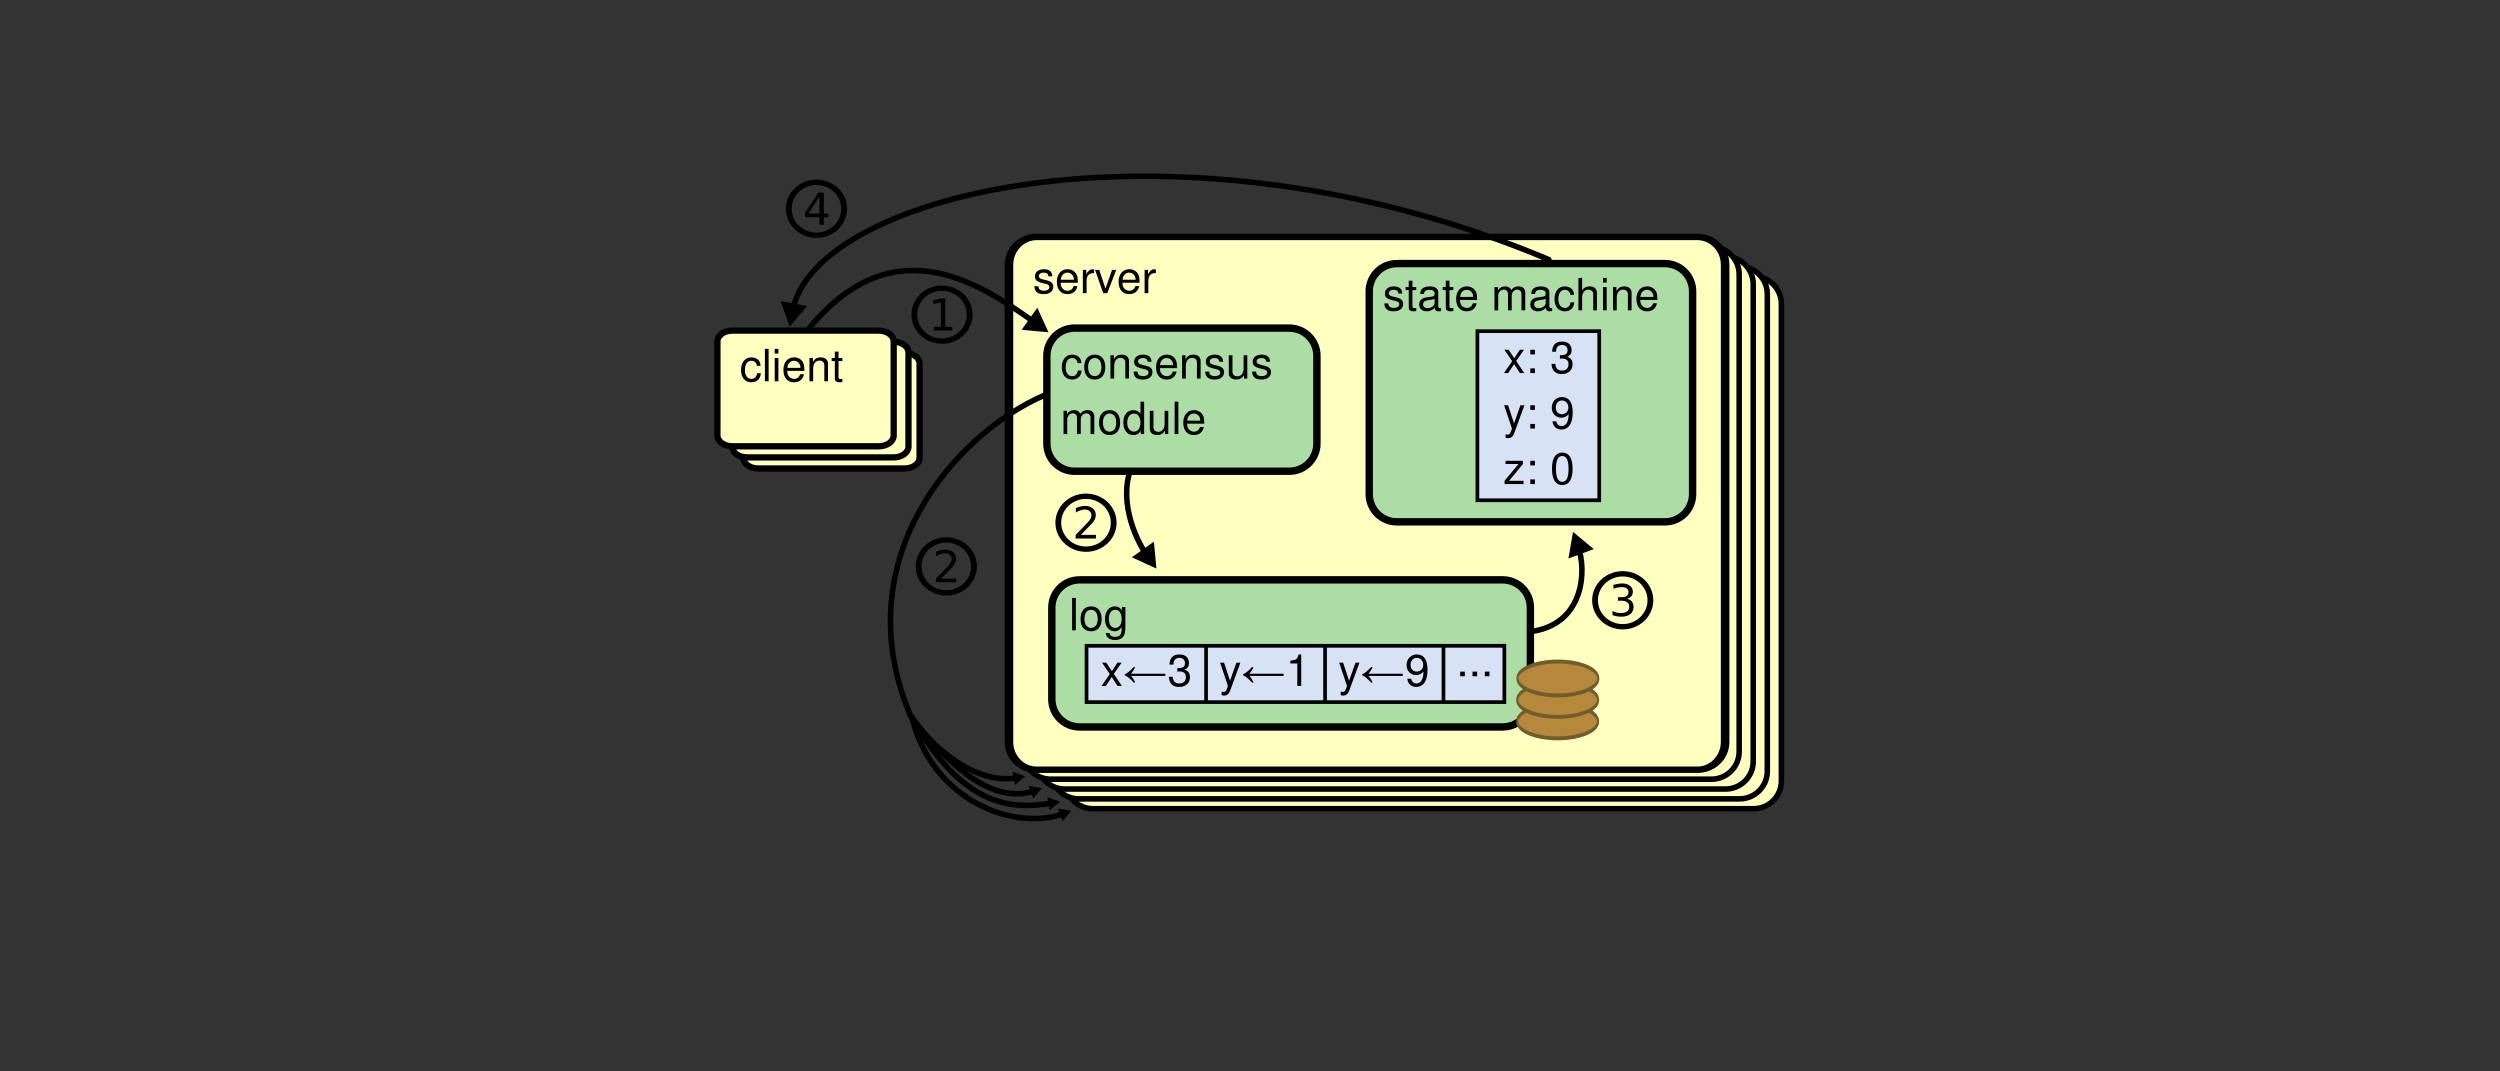 <?xml version="1.0" encoding="UTF-8" standalone="no"?>
<!-- Created with Inkscape (http://www.inkscape.org/) -->

<svg
   width="1050"
   height="450"
   viewBox="0 0 277.812 119.062"
   version="1.1"
   id="svg5"
   inkscape:version="1.1.2 (0a00cf5339, 2022-02-04)"
   sodipodi:docname="raft-1.svg"
   xmlns:inkscape="http://www.inkscape.org/namespaces/inkscape"
   xmlns:sodipodi="http://sodipodi.sourceforge.net/DTD/sodipodi-0.dtd"
   xmlns="http://www.w3.org/2000/svg"
   xmlns:svg="http://www.w3.org/2000/svg">
  <rect x="0" y="0" width="277.812" height="119.062" fill="#333333" stroke="none"/>
  <sodipodi:namedview
     id="namedview7"
     pagecolor="#ffffff"
     bordercolor="#666666"
     borderopacity="1.0"
     inkscape:pageshadow="2"
     inkscape:pageopacity="0.0"
     inkscape:pagecheckerboard="true"
     inkscape:document-units="px"
     showgrid="false"
     units="px"
     inkscape:zoom="0.85221133"
     inkscape:cx="456.45955"
     inkscape:cy="300.98168"
     inkscape:window-width="1846"
     inkscape:window-height="1016"
     inkscape:window-x="74"
     inkscape:window-y="27"
     inkscape:window-maximized="1"
     inkscape:current-layer="layer1"
     borderlayer="true"
     showborder="true"
     inkscape:showpageshadow="false"
     showguides="true"
     inkscape:guide-bbox="true"
     inkscape:snap-object-midpoints="false"
     inkscape:snap-center="true" />
  <defs
     id="defs2">
    <clipPath
       clipPathUnits="userSpaceOnUse"
       id="clipPath1734">
      <path
         d="M 0,0.028 H 595.275 V 841.889 H 0 Z"
         clip-rule="evenodd"
         id="path1732" />
    </clipPath>
    <clipPath
       clipPathUnits="userSpaceOnUse"
       id="clipPath5199">
      <path
         d="M 0,0.028 H 595.275 V 841.889 H 0 Z"
         clip-rule="evenodd"
         id="path5197" />
    </clipPath>
    <clipPath
       clipPathUnits="userSpaceOnUse"
       id="clipPath6407">
      <path
         d="M 0,0.028 H 595.275 V 841.889 H 0 Z"
         clip-rule="evenodd"
         id="path6405" />
    </clipPath>
    <clipPath
       clipPathUnits="userSpaceOnUse"
       id="clipPath23707">
      <path
         d="M 0,0.028 H 595.275 V 841.889 H 0 Z"
         clip-rule="evenodd"
         id="path23705" />
    </clipPath>
    <clipPath
       clipPathUnits="userSpaceOnUse"
       id="clipPath24678">
      <path
         d="M 0,0 H 488 V 300 H 0 Z"
         id="path24676" />
    </clipPath>
    <clipPath
       clipPathUnits="userSpaceOnUse"
       id="clipPath24678-7">
      <path
         d="M 0,0 H 488 V 300 H 0 Z"
         id="path24676-5" />
    </clipPath>
  </defs>
  <g
     inkscape:label="Layer 1"
     inkscape:groupmode="layer"
     id="layer1">
    <g
       id="g5193"
       transform="matrix(0.353,0,0,-0.353,168.103,306.574)">
      <g
         id="g5195"
         clip-path="url(#clipPath5199)" />
    </g>
    <g
       id="g24670"
       transform="matrix(0.257,0,0,-0.257,78.283,93.222)">
      <g
         id="g24672">
        <g
           id="g24674" />
        <g
           id="g24896">
          <g
             clip-path="url(#clipPath24678-7)"
             id="g24894">
            <g
               id="g24892">
              <g
                 transform="matrix(1,0,0,-1,0,300)"
                 id="g24682">
                <path
                   d="m 167.988,56.703 h 285.657 c 6.648,0 12,5.352 12,12 v 206.242 c 0,6.649 -5.352,12 -12,12 H 167.988 c -6.648,0 -12,-5.351 -12,-12 V 68.703 c 0,-6.648 5.352,-12 12,-12 z"
                   style="fill:#ffffbf;fill-opacity:1;fill-rule:nonzero;stroke:#000000;stroke-width:2.4;stroke-linecap:butt;stroke-linejoin:miter;stroke-miterlimit:4;stroke-dasharray:none;stroke-opacity:1"
                   id="path24680" />
              </g>
              <g
                 transform="matrix(1,0,0,-1,0,300)"
                 id="g24686">
                <path
                   d="m 161.906,52.449 h 285.66 c 6.645,0 12,5.352 12,12 v 206.242 c 0,6.649 -5.355,12 -12,12 h -285.66 c -6.648,0 -12,-5.351 -12,-12 V 64.449 c 0,-6.648 5.352,-12 12,-12 z"
                   style="fill:#ffffbf;fill-opacity:1;fill-rule:nonzero;stroke:#000000;stroke-width:2.4;stroke-linecap:butt;stroke-linejoin:miter;stroke-miterlimit:4;stroke-dasharray:none;stroke-opacity:1"
                   id="path24684" />
              </g>
              <g
                 transform="matrix(1,0,0,-1,0,300)"
                 id="g24690">
                <path
                   d="m 155.824,48.199 h 285.66 c 6.649,0 12,5.352 12,12 v 206.242 c 0,6.649 -5.351,12 -12,12 h -285.66 c -6.648,0 -12,-5.351 -12,-12 V 60.199 c 0,-6.648 5.352,-12 12,-12 z"
                   style="fill:#ffffbf;fill-opacity:1;fill-rule:nonzero;stroke:#000000;stroke-width:2.4;stroke-linecap:butt;stroke-linejoin:miter;stroke-miterlimit:4;stroke-dasharray:none;stroke-opacity:1"
                   id="path24688" />
              </g>
              <g
                 transform="matrix(1,0,0,-1,0,300)"
                 id="g24694">
                <path
                   d="m 149.746,43.945 h 285.656 c 6.649,0 12,5.352 12,12 v 206.243 c 0,6.648 -5.351,12 -12,12 H 149.746 c -6.648,0 -12,-5.352 -12,-12 V 55.945 c 0,-6.648 5.352,-12 12,-12 z"
                   style="fill:#ffffbf;fill-opacity:1;fill-rule:nonzero;stroke:#000000;stroke-width:2.4;stroke-linecap:butt;stroke-linejoin:miter;stroke-miterlimit:4;stroke-dasharray:none;stroke-opacity:1"
                   id="path24692" />
              </g>
              <g
                 transform="matrix(1,0,0,-0.744,0,300)"
                 id="g24698">
                <path
                   d="m 143.664,53.382 h 285.66 c 6.649,0 12,7.203 12,16.139 v 277.385 c 0,8.936 -5.351,16.139 -12,16.139 h -285.66 c -6.648,0 -12,-7.203 -12,-16.139 V 69.521 c 0,-8.936 5.352,-16.139 12,-16.139 z"
                   style="fill:#ffffbf;fill-opacity:1;fill-rule:nonzero;stroke:#000000;stroke-width:3.711;stroke-linecap:butt;stroke-linejoin:miter;stroke-miterlimit:4;stroke-dasharray:none;stroke-opacity:1"
                   id="path24696" />
              </g>
              <path
                 d="m 150.406,243.242 c -0.015,1.969 -1.312,3.078 -3.64,3.078 -2.344,0 -3.86,-1.203 -3.86,-3.062 0,-1.578 0.797,-2.328 3.188,-2.906 l 1.5,-0.36 c 1.109,-0.265 1.547,-0.672 1.547,-1.406 0,-0.938 -0.938,-1.578 -2.344,-1.578 -0.859,0 -1.594,0.25 -2,0.672 -0.25,0.297 -0.359,0.578 -0.453,1.297 h -1.688 c 0.078,-2.329 1.375,-3.438 4.016,-3.438 2.531,0 4.14,1.25 4.14,3.188 0,1.5 -0.843,2.312 -2.843,2.796 l -1.531,0.375 c -1.313,0.297 -1.86,0.719 -1.86,1.438 0,0.922 0.828,1.516 2.125,1.516 1.281,0 1.985,-0.563 2.016,-1.61 z m 11.039,-2.765 c 0,1.531 -0.109,2.453 -0.39,3.203 -0.657,1.656 -2.188,2.64 -4.078,2.64 -2.797,0 -4.61,-2.14 -4.61,-5.453 0,-3.297 1.75,-5.328 4.578,-5.328 2.297,0 3.891,1.297 4.297,3.484 h -1.609 c -0.453,-1.312 -1.344,-2.015 -2.641,-2.015 -1.015,0 -1.875,0.469 -2.422,1.312 -0.375,0.578 -0.515,1.157 -0.531,2.157 z m -7.359,1.296 c 0.125,1.86 1.266,3.079 2.875,3.079 1.578,0 2.781,-1.313 2.781,-2.954 0,-0.046 0,-0.078 -0.015,-0.125 z m 9.531,4.266 v -10.062 h 1.61 v 5.218 c 0,1.438 0.359,2.391 1.14,2.938 0.5,0.375 0.969,0.484 2.094,0.5 v 1.64 c -0.281,0.032 -0.406,0.047 -0.625,0.047 -1.031,0 -1.828,-0.609 -2.75,-2.109 v 1.828 z m 10.555,-10.062 3.859,10.062 h -1.797 l -2.843,-8.156 -2.688,8.156 h -1.812 l 3.531,-10.062 z m 13.973,4.5 c 0,1.531 -0.11,2.453 -0.391,3.203 -0.656,1.656 -2.188,2.64 -4.078,2.64 -2.797,0 -4.61,-2.14 -4.61,-5.453 0,-3.297 1.75,-5.328 4.579,-5.328 2.296,0 3.89,1.297 4.296,3.484 h -1.609 c -0.453,-1.312 -1.344,-2.015 -2.641,-2.015 -1.015,0 -1.875,0.469 -2.421,1.312 -0.375,0.578 -0.516,1.157 -0.532,2.157 z m -7.36,1.296 c 0.125,1.86 1.266,3.079 2.875,3.079 1.578,0 2.781,-1.313 2.781,-2.954 0,-0.046 0,-0.078 -0.015,-0.125 z m 9.531,4.266 v -10.062 h 1.61 v 5.218 c 0,1.438 0.359,2.391 1.14,2.938 0.5,0.375 0.969,0.484 2.094,0.5 v 1.64 c -0.281,0.032 -0.406,0.047 -0.625,0.047 -1.031,0 -1.828,-0.609 -2.75,-2.109 v 1.828 z"
                 style="fill:#000000;fill-opacity:1;fill-rule:nonzero;stroke:none"
                 id="path24700" />
              <g
                 transform="matrix(1,0,0,-1,0,300)"
                 id="g24704">
                <path
                   d="m 162.199,187.996 h 182.922 c 6.649,0 12,5.352 12,12 v 39.594 c 0,6.648 -5.351,12 -12,12 H 162.199 c -6.648,0 -12,-5.352 -12,-12 v -39.594 c 0,-6.648 5.352,-12 12,-12 z"
                   style="fill:#abdda4;fill-opacity:1;fill-rule:nonzero;stroke:#000000;stroke-width:3.2;stroke-linecap:butt;stroke-linejoin:miter;stroke-miterlimit:4;stroke-dasharray:none;stroke-opacity:1"
                   id="path24702" />
              </g>
              <path
                 d="m 160.582,104.191 h -1.609 v -14 h 1.609 z m 6.57,-3.656 c -2.812,0 -4.531,-2.015 -4.531,-5.39 0,-3.375 1.688,-5.391 4.563,-5.391 2.812,0 4.546,2.016 4.546,5.312 0,3.485 -1.671,5.469 -4.578,5.469 z m 0.032,-1.469 c 1.796,0 2.875,-1.484 2.875,-3.984 0,-2.359 -1.11,-3.859 -2.875,-3.859 -1.797,0 -2.891,1.484 -2.891,3.922 0,2.421 1.094,3.921 2.891,3.921 z m 13.343,1.188 v -1.453 c -0.797,1.187 -1.781,1.734 -3.062,1.734 -2.563,0 -4.281,-2.219 -4.281,-5.484 0,-1.656 0.437,-3 1.265,-3.953 0.75,-0.844 1.828,-1.344 2.875,-1.344 1.266,0 2.156,0.531 3.063,1.797 v -0.516 c 0,-1.359 -0.188,-2.187 -0.578,-2.75 -0.422,-0.594 -1.25,-0.937 -2.235,-0.937 -0.734,0 -1.375,0.187 -1.828,0.547 -0.359,0.281 -0.516,0.546 -0.609,1.14 h -1.625 c 0.172,-1.89 1.64,-3.031 4,-3.031 1.5,0 2.797,0.484 3.437,1.281 0.781,0.922 1.063,2.203 1.063,4.563 v 8.406 z m -2.89,-1.188 c 1.718,0 2.75,-1.468 2.75,-3.984 0,-2.391 -1.047,-3.859 -2.735,-3.859 -1.75,0 -2.797,1.484 -2.797,3.922 0,2.421 1.063,3.921 2.782,3.921 z"
                 style="fill:#000000;fill-opacity:1;fill-rule:nonzero;stroke:none"
                 id="path24706" />
              <g
                 transform="matrix(0.531,0,0,-1,0,300)"
                 id="g24710">
                <path
                   d="m 727.717,249.203 c 0,4.047 -14.76,7.324 -32.968,7.324 -18.207,0 -32.967,-3.277 -32.967,-7.324 0,-4.047 14.76,-7.328 32.967,-7.328 18.208,0 32.968,3.281 32.968,7.328 z"
                   style="fill:#b6883c;fill-opacity:1;fill-rule:nonzero;stroke:#705c2c;stroke-width:1.688;stroke-linecap:butt;stroke-linejoin:miter;stroke-miterlimit:4;stroke-dasharray:none;stroke-opacity:1"
                   id="path24708" />
              </g>
              <g
                 transform="matrix(0.531,0,0,-1,0,300)"
                 id="g24714">
                <path
                   d="m 727.717,239.918 c 0,4.047 -14.76,7.328 -32.968,7.328 -18.207,0 -32.967,-3.281 -32.967,-7.328 0,-4.047 14.76,-7.324 32.967,-7.324 18.208,0 32.968,3.277 32.968,7.324 z"
                   style="fill:#b6883c;fill-opacity:1;fill-rule:nonzero;stroke:#705c2c;stroke-width:1.688;stroke-linecap:butt;stroke-linejoin:miter;stroke-miterlimit:4;stroke-dasharray:none;stroke-opacity:1"
                   id="path24712" />
              </g>
              <g
                 transform="matrix(0.531,0,0,-1,0,300)"
                 id="g24718">
                <path
                   d="m 727.901,230.633 c 0,4.047 -14.76,7.328 -32.968,7.328 -18.215,0 -32.975,-3.281 -32.975,-7.328 0,-4.043 14.76,-7.324 32.975,-7.324 18.208,0 32.968,3.281 32.968,7.324 z"
                   style="fill:#b6883c;fill-opacity:1;fill-rule:nonzero;stroke:#705c2c;stroke-width:1.688;stroke-linecap:butt;stroke-linejoin:miter;stroke-miterlimit:4;stroke-dasharray:none;stroke-opacity:1"
                   id="path24716" />
              </g>
              <g
                 transform="matrix(1,0,0,-1,0,300)"
                 id="g24722">
                <path
                   d="m 299.441,51.238 h 115.821 c 6.648,0 12,5.352 12,12 v 87.676 c 0,6.648 -5.352,12 -12,12 H 299.441 c -6.644,0 -12,-5.352 -12,-12 V 63.238 c 0,-6.648 5.356,-12 12,-12 z"
                   style="fill:#abdda4;fill-opacity:1;fill-rule:nonzero;stroke:#000000;stroke-width:3.2;stroke-linecap:butt;stroke-linejoin:miter;stroke-miterlimit:4;stroke-dasharray:none;stroke-opacity:1"
                   id="path24720" />
              </g>
              <path
                 d="m 301.711,235.816 c -0.016,1.969 -1.313,3.079 -3.641,3.079 -2.343,0 -3.859,-1.204 -3.859,-3.063 0,-1.578 0.797,-2.328 3.187,-2.906 l 1.5,-0.36 c 1.11,-0.265 1.547,-0.671 1.547,-1.406 0,-0.937 -0.937,-1.578 -2.343,-1.578 -0.86,0 -1.594,0.25 -2,0.672 -0.25,0.297 -0.36,0.578 -0.454,1.297 h -1.687 c 0.078,-2.328 1.375,-3.438 4.016,-3.438 2.531,0 4.14,1.25 4.14,3.188 0,1.5 -0.844,2.312 -2.844,2.797 l -1.531,0.375 c -1.312,0.297 -1.859,0.718 -1.859,1.437 0,0.922 0.828,1.516 2.125,1.516 1.281,0 1.984,-0.563 2.015,-1.61 z m 6.066,2.797 h -1.656 v 2.766 h -1.594 v -2.766 h -1.359 v -1.312 h 1.359 v -7.594 c 0,-1.016 0.703,-1.594 1.953,-1.594 0.375,0 0.766,0.032 1.297,0.125 v 1.344 c -0.203,-0.047 -0.453,-0.078 -0.765,-0.078 -0.688,0 -0.891,0.203 -0.891,0.906 v 6.891 h 1.656 z m 10.735,-9.125 c -0.188,-0.031 -0.25,-0.031 -0.36,-0.031 -0.547,0 -0.859,0.281 -0.859,0.781 v 5.922 c 0,1.781 -1.297,2.735 -3.781,2.735 -1.453,0 -2.672,-0.422 -3.344,-1.172 -0.453,-0.516 -0.656,-1.094 -0.688,-2.078 h 1.61 c 0.14,1.218 0.859,1.781 2.359,1.781 1.438,0 2.25,-0.547 2.25,-1.5 v -0.422 c 0,-0.672 -0.406,-0.969 -1.672,-1.109 -2.265,-0.297 -2.609,-0.375 -3.218,-0.625 -1.172,-0.469 -1.766,-1.375 -1.766,-2.688 0,-1.828 1.266,-2.969 3.297,-2.969 1.265,0 2.281,0.438 3.422,1.469 0.109,-1.016 0.609,-1.469 1.64,-1.469 0.328,0 0.578,0.032 1.11,0.172 z m -2.813,2.235 c 0,-0.547 -0.156,-0.875 -0.625,-1.313 -0.656,-0.594 -1.453,-0.906 -2.39,-0.906 -1.25,0 -1.969,0.609 -1.969,1.625 0,1.047 0.703,1.594 2.406,1.844 1.703,0.218 2.047,0.297 2.578,0.547 z m 8.094,6.89 h -1.656 v 2.766 h -1.594 v -2.766 h -1.359 v -1.312 h 1.359 v -7.594 c 0,-1.016 0.703,-1.594 1.953,-1.594 0.375,0 0.766,0.032 1.297,0.125 v 1.344 c -0.203,-0.047 -0.453,-0.078 -0.766,-0.078 -0.687,0 -0.89,0.203 -0.89,0.906 v 6.891 h 1.656 z m 10.293,-5.562 c 0,1.531 -0.109,2.453 -0.391,3.203 -0.656,1.656 -2.187,2.641 -4.078,2.641 -2.797,0 -4.609,-2.141 -4.609,-5.454 0,-3.296 1.75,-5.328 4.578,-5.328 2.297,0 3.891,1.297 4.297,3.485 h -1.61 c -0.453,-1.313 -1.343,-2.016 -2.64,-2.016 -1.016,0 -1.875,0.469 -2.422,1.313 -0.375,0.578 -0.516,1.156 -0.531,2.156 z m -7.359,1.297 c 0.125,1.859 1.265,3.078 2.875,3.078 1.578,0 2.781,-1.313 2.781,-2.953 0,-0.047 0,-0.078 -0.016,-0.125 z m 14.871,4.265 v -10.062 h 1.609 v 6.312 c 0,1.469 1.063,2.641 2.359,2.641 1.204,0 1.875,-0.734 1.875,-2.016 v -6.937 h 1.61 v 6.312 c 0,1.469 1.047,2.641 2.359,2.641 1.172,0 1.86,-0.75 1.86,-2.016 v -6.937 h 1.625 v 7.547 c 0,1.812 -1.047,2.797 -2.922,2.797 -1.344,0 -2.157,-0.391 -3.094,-1.532 -0.594,1.078 -1.406,1.532 -2.703,1.532 -1.344,0 -2.235,-0.5 -3.094,-1.704 v 1.422 z m 24.949,-9.125 c -0.188,-0.031 -0.25,-0.031 -0.359,-0.031 -0.547,0 -0.86,0.281 -0.86,0.781 v 5.922 c 0,1.781 -1.297,2.735 -3.781,2.735 -1.453,0 -2.672,-0.422 -3.344,-1.172 -0.453,-0.516 -0.656,-1.094 -0.687,-2.078 h 1.609 c 0.141,1.218 0.859,1.781 2.359,1.781 1.438,0 2.25,-0.547 2.25,-1.5 v -0.422 c 0,-0.672 -0.406,-0.969 -1.672,-1.109 -2.265,-0.297 -2.609,-0.375 -3.218,-0.625 -1.172,-0.469 -1.766,-1.375 -1.766,-2.688 0,-1.828 1.266,-2.969 3.297,-2.969 1.266,0 2.281,0.438 3.422,1.469 0.109,-1.016 0.609,-1.469 1.641,-1.469 0.328,0 0.578,0.032 1.109,0.172 z m -2.813,2.235 c 0,-0.547 -0.156,-0.875 -0.625,-1.313 -0.656,-0.594 -1.453,-0.906 -2.39,-0.906 -1.25,0 -1.969,0.609 -1.969,1.625 0,1.047 0.703,1.594 2.406,1.844 1.703,0.218 2.047,0.297 2.578,0.547 z M 376,235.238 c -0.078,0.969 -0.297,1.61 -0.672,2.172 -0.687,0.938 -1.906,1.485 -3.312,1.485 -2.704,0 -4.469,-2.141 -4.469,-5.485 0,-3.25 1.734,-5.297 4.453,-5.297 2.406,0 3.922,1.438 4.109,3.891 H 374.5 c -0.266,-1.609 -1.094,-2.422 -2.453,-2.422 -1.766,0 -2.828,1.453 -2.828,3.828 0,2.516 1.031,4.016 2.781,4.016 1.344,0 2.188,-0.797 2.391,-2.188 z m 1.898,7.313 v -14 h 1.594 v 5.547 c 0,2.062 1.078,3.406 2.735,3.406 0.515,0 1.031,-0.172 1.421,-0.469 0.454,-0.328 0.641,-0.797 0.641,-1.515 v -6.969 h 1.594 v 7.609 c 0,1.688 -1.203,2.735 -3.156,2.735 -1.422,0 -2.297,-0.438 -3.235,-1.657 v 5.313 z m 12.219,-3.938 h -1.594 v -10.062 h 1.594 z m 0,3.938 h -1.609 v -2.016 h 1.609 z m 2.742,-3.938 v -10.062 h 1.61 v 5.547 c 0,2.062 1.078,3.406 2.734,3.406 1.266,0 2.078,-0.766 2.078,-1.984 v -6.969 h 1.594 v 7.609 c 0,1.672 -1.25,2.735 -3.187,2.735 -1.5,0 -2.469,-0.563 -3.344,-1.969 v 1.687 z m 19.188,-5.562 c 0,1.531 -0.109,2.453 -0.391,3.203 -0.656,1.656 -2.187,2.641 -4.078,2.641 -2.797,0 -4.609,-2.141 -4.609,-5.454 0,-3.296 1.75,-5.328 4.578,-5.328 2.297,0 3.891,1.297 4.297,3.485 h -1.61 c -0.453,-1.313 -1.343,-2.016 -2.64,-2.016 -1.016,0 -1.875,0.469 -2.422,1.313 -0.375,0.578 -0.516,1.156 -0.531,2.156 z m -7.359,1.297 c 0.124,1.859 1.265,3.078 2.874,3.078 1.579,0 2.782,-1.313 2.782,-2.953 0,-0.047 0,-0.078 -0.016,-0.125 z"
                 style="fill:#000000;fill-opacity:1;fill-rule:nonzero;stroke:none"
                 id="path24724" />
              <g
                 transform="matrix(1,0,0,-1,0,300)"
                 id="g24728">
                <path
                   d="m 185.629,137.113 c -7.539,14.785 0.441,32.938 5.816,40.504"
                   style="fill:none;stroke:#000000;stroke-width:2.4;stroke-linecap:round;stroke-linejoin:miter;stroke-miterlimit:4;stroke-dasharray:none;stroke-opacity:1"
                   id="path24726" />
              </g>
              <g
                 transform="matrix(0.711,-1,-1,-0.711,0,300)"
                 id="g24732">
                <path
                   d="m 212.927,-43.338 -6.768,3.912 0.001,-7.823 z"
                   style="fill:#000000;fill-opacity:1;fill-rule:evenodd;stroke:#000000;stroke-width:0.978;stroke-linecap:butt;stroke-linejoin:miter;stroke-miterlimit:4;stroke-dasharray:none;stroke-opacity:1"
                   id="path24730" />
              </g>
              <g
                 transform="matrix(1,0,0,-1,0,300)"
                 id="g24736">
                <path
                   d="m 160.055,79.133 h 92.769 c 6.649,0 12,5.351 12,12 v 37.898 c 0,6.649 -5.351,12 -12,12 h -92.769 c -6.649,0 -12,-5.351 -12,-12 V 91.133 c 0,-6.649 5.351,-12 12,-12 z"
                   style="fill:#abdda4;fill-opacity:1;fill-rule:nonzero;stroke:#000000;stroke-width:3.2;stroke-linecap:butt;stroke-linejoin:miter;stroke-miterlimit:4;stroke-dasharray:none;stroke-opacity:1"
                   id="path24734" />
              </g>
              <path
                 d="m 162.961,205.738 c -0.078,0.969 -0.297,1.61 -0.672,2.172 -0.687,0.938 -1.906,1.485 -3.312,1.485 -2.704,0 -4.469,-2.141 -4.469,-5.485 0,-3.25 1.734,-5.297 4.453,-5.297 2.406,0 3.922,1.438 4.109,3.891 h -1.609 c -0.266,-1.609 -1.094,-2.422 -2.453,-2.422 -1.766,0 -2.828,1.453 -2.828,3.828 0,2.516 1.031,4.016 2.781,4.016 1.344,0 2.187,-0.797 2.391,-2.188 z m 5.773,3.657 c -2.812,0 -4.531,-2.016 -4.531,-5.391 0,-3.375 1.688,-5.391 4.563,-5.391 2.812,0 4.546,2.016 4.546,5.313 0,3.484 -1.671,5.469 -4.578,5.469 z m 0.032,-1.469 c 1.796,0 2.875,-1.485 2.875,-3.985 0,-2.359 -1.11,-3.859 -2.875,-3.859 -1.797,0 -2.891,1.484 -2.891,3.922 0,2.422 1.094,3.922 2.891,3.922 z m 6.781,1.187 v -10.062 h 1.609 v 5.547 c 0,2.062 1.078,3.406 2.735,3.406 1.265,0 2.078,-0.766 2.078,-1.984 v -6.969 h 1.593 v 7.609 c 0,1.672 -1.25,2.735 -3.187,2.735 -1.5,0 -2.469,-0.563 -3.344,-1.969 v 1.687 z m 17.75,-2.797 c -0.016,1.969 -1.313,3.079 -3.641,3.079 -2.344,0 -3.859,-1.204 -3.859,-3.063 0,-1.578 0.797,-2.328 3.187,-2.906 l 1.5,-0.36 c 1.11,-0.265 1.547,-0.671 1.547,-1.406 0,-0.937 -0.937,-1.578 -2.343,-1.578 -0.86,0 -1.594,0.25 -2,0.672 -0.25,0.297 -0.36,0.578 -0.454,1.297 h -1.687 c 0.078,-2.328 1.375,-3.438 4.015,-3.438 2.532,0 4.141,1.25 4.141,3.188 0,1.5 -0.844,2.312 -2.844,2.797 l -1.531,0.375 c -1.312,0.297 -1.859,0.718 -1.859,1.437 0,0.922 0.828,1.516 2.125,1.516 1.281,0 1.984,-0.563 2.015,-1.61 z m 11.039,-2.765 c 0,1.531 -0.109,2.453 -0.391,3.203 -0.656,1.656 -2.187,2.641 -4.078,2.641 -2.797,0 -4.609,-2.141 -4.609,-5.454 0,-3.296 1.75,-5.328 4.578,-5.328 2.297,0 3.891,1.297 4.297,3.485 h -1.61 c -0.453,-1.313 -1.343,-2.016 -2.64,-2.016 -1.016,0 -1.875,0.469 -2.422,1.313 -0.375,0.578 -0.516,1.156 -0.531,2.156 z m -7.359,1.297 c 0.125,1.859 1.265,3.078 2.875,3.078 1.578,0 2.781,-1.313 2.781,-2.953 0,-0.047 0,-0.078 -0.016,-0.125 z m 9.546,4.265 v -10.062 h 1.61 v 5.547 c 0,2.062 1.078,3.406 2.734,3.406 1.266,0 2.078,-0.766 2.078,-1.984 v -6.969 h 1.594 v 7.609 c 0,1.672 -1.25,2.735 -3.187,2.735 -1.5,0 -2.469,-0.563 -3.344,-1.969 v 1.687 z m 17.75,-2.797 c -0.015,1.969 -1.312,3.079 -3.64,3.079 -2.344,0 -3.86,-1.204 -3.86,-3.063 0,-1.578 0.797,-2.328 3.188,-2.906 l 1.5,-0.36 c 1.109,-0.265 1.547,-0.671 1.547,-1.406 0,-0.937 -0.938,-1.578 -2.344,-1.578 -0.859,0 -1.594,0.25 -2,0.672 -0.25,0.297 -0.359,0.578 -0.453,1.297 h -1.688 c 0.079,-2.328 1.375,-3.438 4.016,-3.438 2.531,0 4.141,1.25 4.141,3.188 0,1.5 -0.844,2.312 -2.844,2.797 l -1.531,0.375 c -1.313,0.297 -1.86,0.718 -1.86,1.437 0,0.922 0.828,1.516 2.125,1.516 1.282,0 1.985,-0.563 2.016,-1.61 z m 10.442,-7.265 v 10.062 h -1.594 v -5.703 c 0,-2.062 -1.062,-3.406 -2.734,-3.406 -1.266,0 -2.078,0.781 -2.078,1.984 v 7.125 h -1.594 v -7.765 c 0,-1.657 1.25,-2.735 3.203,-2.735 1.484,0 2.422,0.516 3.359,1.844 v -1.406 z m 9.844,7.265 c -0.016,1.969 -1.313,3.079 -3.641,3.079 -2.344,0 -3.859,-1.204 -3.859,-3.063 0,-1.578 0.796,-2.328 3.187,-2.906 l 1.5,-0.36 c 1.109,-0.265 1.547,-0.671 1.547,-1.406 0,-0.937 -0.938,-1.578 -2.344,-1.578 -0.859,0 -1.594,0.25 -2,0.672 -0.25,0.297 -0.359,0.578 -0.453,1.297 h -1.687 c 0.078,-2.328 1.375,-3.438 4.015,-3.438 2.531,0 4.141,1.25 4.141,3.188 0,1.5 -0.844,2.312 -2.844,2.797 l -1.531,0.375 c -1.313,0.297 -1.86,0.718 -1.86,1.437 0,0.922 0.829,1.516 2.125,1.516 1.282,0 1.985,-0.563 2.016,-1.61 z"
                 style="fill:#000000;fill-opacity:1;fill-rule:nonzero;stroke:none"
                 id="path24738" />
              <path
                 d="m 155.258,185.113 v -10.062 h 1.609 v 6.312 c 0,1.469 1.063,2.641 2.36,2.641 1.203,0 1.875,-0.734 1.875,-2.016 v -6.937 h 1.609 v 6.312 c 0,1.469 1.047,2.641 2.359,2.641 1.172,0 1.86,-0.75 1.86,-2.016 v -6.937 h 1.625 v 7.547 c 0,1.812 -1.047,2.797 -2.922,2.797 -1.344,0 -2.156,-0.391 -3.094,-1.532 -0.594,1.078 -1.406,1.532 -2.703,1.532 -1.344,0 -2.234,-0.5 -3.094,-1.704 v 1.422 z m 19.89,0.282 c -2.812,0 -4.531,-2.016 -4.531,-5.391 0,-3.375 1.688,-5.391 4.563,-5.391 2.812,0 4.547,2.016 4.547,5.313 0,3.484 -1.672,5.469 -4.579,5.469 z m 0.032,-1.469 c 1.797,0 2.875,-1.485 2.875,-3.985 0,-2.359 -1.11,-3.859 -2.875,-3.859 -1.797,0 -2.891,1.484 -2.891,3.922 0,2.422 1.094,3.922 2.891,3.922 z m 14.937,5.125 h -1.594 v -5.203 c -0.671,1.015 -1.734,1.547 -3.093,1.547 -2.61,0 -4.313,-2.094 -4.313,-5.297 0,-3.391 1.672,-5.485 4.375,-5.485 1.391,0 2.344,0.516 3.203,1.766 v -1.328 h 1.422 z m -4.406,-5.141 c 1.719,0 2.812,-1.547 2.812,-3.937 0,-2.328 -1.109,-3.86 -2.796,-3.86 -1.766,0 -2.938,1.547 -2.938,3.891 0,2.344 1.172,3.906 2.922,3.906 z m 14.844,-8.859 v 10.062 h -1.594 v -5.703 c 0,-2.062 -1.063,-3.406 -2.734,-3.406 -1.266,0 -2.079,0.781 -2.079,1.984 v 7.125 h -1.593 v -7.765 c 0,-1.657 1.25,-2.735 3.203,-2.735 1.484,0 2.422,0.516 3.359,1.844 v -1.406 z m 4.359,14 h -1.609 v -14 h 1.609 z m 11.195,-9.5 c 0,1.531 -0.109,2.453 -0.39,3.203 -0.657,1.656 -2.188,2.641 -4.078,2.641 -2.797,0 -4.61,-2.141 -4.61,-5.454 0,-3.296 1.75,-5.328 4.578,-5.328 2.297,0 3.891,1.297 4.297,3.485 h -1.609 c -0.453,-1.313 -1.344,-2.016 -2.641,-2.016 -1.015,0 -1.875,0.469 -2.422,1.313 -0.375,0.578 -0.515,1.156 -0.531,2.156 z m -7.359,1.297 c 0.125,1.859 1.266,3.078 2.875,3.078 1.578,0 2.781,-1.313 2.781,-2.953 0,-0.047 0,-0.078 -0.015,-0.125 z"
                 style="fill:#000000;fill-opacity:1;fill-rule:nonzero;stroke:none"
                 id="path24740" />
              <g
                 transform="matrix(1,0,0,-1,0,300)"
                 id="g24744">
                <path
                   d="M 41.199,84.398 C 79.445,32.613 118.488,59.434 143.281,77.035"
                   style="fill:none;stroke:#000000;stroke-width:2.4;stroke-linecap:round;stroke-linejoin:miter;stroke-miterlimit:4;stroke-dasharray:none;stroke-opacity:1"
                   id="path24742" />
              </g>
              <g
                 transform="matrix(1,-0.71,-0.71,-1,0,300)"
                 id="g24748">
                <path
                   d="m 136.148,-16.409 -6.771,3.916 10e-4,-7.829 z"
                   style="fill:#000000;fill-opacity:1;fill-rule:evenodd;stroke:#000000;stroke-width:0.979;stroke-linecap:butt;stroke-linejoin:miter;stroke-miterlimit:4;stroke-dasharray:none;stroke-opacity:1"
                   id="path24746" />
              </g>
              <g
                 transform="matrix(1,0,0,-1,0,300)"
                 id="g24752">
                <path
                   d="m 23.293,89.82 h 63.23 c 3.598,0 6.493,2.075 6.493,4.645 v 40.734 c 0,2.571 -2.895,4.641 -6.493,4.641 h -63.23 c -3.598,0 -6.492,-2.07 -6.492,-4.641 V 94.465 c 0,-2.57 2.894,-4.645 6.492,-4.645 z"
                   style="fill:#ffffbf;fill-opacity:1;fill-rule:nonzero;stroke:#000000;stroke-width:2.72;stroke-linecap:butt;stroke-linejoin:miter;stroke-miterlimit:4;stroke-dasharray:none;stroke-opacity:1"
                   id="path24750" />
              </g>
              <g
                 transform="matrix(1,0,0,-1,0,300)"
                 id="g24756">
                <path
                   d="m 18.492,85.023 h 63.231 c 3.597,0 6.492,2.071 6.492,4.641 v 40.734 c 0,2.571 -2.895,4.641 -6.492,4.641 H 18.492 c -3.597,0 -6.492,-2.07 -6.492,-4.641 V 89.664 c 0,-2.57 2.895,-4.641 6.492,-4.641 z"
                   style="fill:#ffffbf;fill-opacity:1;fill-rule:nonzero;stroke:#000000;stroke-width:2.72;stroke-linecap:butt;stroke-linejoin:miter;stroke-miterlimit:4;stroke-dasharray:none;stroke-opacity:1"
                   id="path24754" />
              </g>
              <g
                 transform="matrix(1,0,0,-1,0,300)"
                 id="g24760">
                <path
                   d="m 12.09,80.223 h 63.234 c 3.598,0 6.492,2.07 6.492,4.64 v 40.735 c 0,2.57 -2.894,4.644 -6.492,4.644 H 12.09 c -3.594,0 -6.488,-2.074 -6.488,-4.644 V 84.863 c 0,-2.57 2.894,-4.64 6.488,-4.64 z"
                   style="fill:#ffffbf;fill-opacity:1;fill-rule:nonzero;stroke:#000000;stroke-width:2.72;stroke-linecap:butt;stroke-linejoin:miter;stroke-miterlimit:4;stroke-dasharray:none;stroke-opacity:1"
                   id="path24758" />
              </g>
              <path
                 d="m 24.27,204.559 c -0.079,0.968 -0.297,1.609 -0.672,2.171 -0.688,0.938 -1.907,1.485 -3.313,1.485 -2.703,0 -4.469,-2.141 -4.469,-5.485 0,-3.25 1.735,-5.296 4.454,-5.296 2.406,0 3.921,1.437 4.109,3.89 H 22.77 c -0.266,-1.609 -1.094,-2.422 -2.454,-2.422 -1.765,0 -2.828,1.453 -2.828,3.828 0,2.516 1.032,4.016 2.782,4.016 1.343,0 2.187,-0.797 2.39,-2.187 z m 3.472,7.312 h -1.609 v -14 h 1.609 z m 4.231,-3.937 h -1.594 v -10.063 h 1.594 z m 0,3.937 h -1.61 v -2.016 h 1.61 z m 11.242,-9.5 c 0,1.531 -0.11,2.453 -0.391,3.203 -0.656,1.656 -2.187,2.641 -4.078,2.641 -2.797,0 -4.609,-2.141 -4.609,-5.453 0,-3.297 1.75,-5.328 4.578,-5.328 2.297,0 3.89,1.296 4.297,3.484 h -1.61 c -0.453,-1.313 -1.343,-2.016 -2.64,-2.016 -1.016,0 -1.875,0.469 -2.422,1.313 -0.375,0.578 -0.516,1.156 -0.531,2.156 z m -7.36,1.297 c 0.125,1.859 1.266,3.078 2.875,3.078 1.579,0 2.782,-1.312 2.782,-2.953 0,-0.047 0,-0.078 -0.016,-0.125 z m 9.547,4.266 v -10.063 h 1.61 v 5.547 c 0,2.062 1.078,3.406 2.734,3.406 1.266,0 2.078,-0.765 2.078,-1.984 v -6.969 h 1.594 v 7.609 c 0,1.672 -1.25,2.735 -3.188,2.735 -1.5,0 -2.468,-0.563 -3.343,-1.969 v 1.688 z m 14.219,0 h -1.656 v 2.765 h -1.594 v -2.765 h -1.359 v -1.313 h 1.359 v -7.594 c 0,-1.015 0.703,-1.593 1.953,-1.593 0.375,0 0.766,0.031 1.297,0.125 v 1.343 c -0.203,-0.047 -0.453,-0.078 -0.766,-0.078 -0.687,0 -0.89,0.203 -0.89,0.906 v 6.891 h 1.656 z"
                 style="fill:#000000;fill-opacity:1;fill-rule:nonzero;stroke:none"
                 id="path24762" />
              <g
                 transform="matrix(1,0,0,-1,0,300)"
                 id="g24766">
                <path
                   d="M 147.094,108.141 C 109.07,124.348 60.562,178.812 88.945,246.352"
                   style="fill:none;stroke:#000000;stroke-width:2.4;stroke-linecap:round;stroke-linejoin:miter;stroke-miterlimit:4;stroke-dasharray:none;stroke-opacity:1"
                   id="path24764" />
              </g>
              <g
                 transform="matrix(1,0,0,-1,0,300)"
                 id="g24770">
                <path
                   d="m 89.707,247.629 c 17.965,23.371 36.285,37.348 53.105,31.559"
                   style="fill:none;stroke:#000000;stroke-width:2.4;stroke-linecap:round;stroke-linejoin:miter;stroke-miterlimit:4;stroke-dasharray:none;stroke-opacity:1"
                   id="path24768" />
              </g>
              <g
                 transform="matrix(1,0.344,0.344,-1,0,300)"
                 id="g24774">
                <path
                   d="m 44.373,293.56 -3.926,2.27 v -4.539 z"
                   style="fill:#000000;fill-opacity:1;fill-rule:evenodd;stroke:#000000;stroke-width:0.567;stroke-linecap:butt;stroke-linejoin:miter;stroke-miterlimit:4;stroke-dasharray:none;stroke-opacity:1"
                   id="path24772" />
              </g>
              <g
                 transform="matrix(1,0,0,-1,0,300)"
                 id="g24778">
                <path
                   d="m 89.707,247.598 c 21.262,37.183 41.316,40.285 60.754,36.879"
                   style="fill:none;stroke:#000000;stroke-width:2.4;stroke-linecap:round;stroke-linejoin:miter;stroke-miterlimit:4;stroke-dasharray:none;stroke-opacity:1"
                   id="path24776" />
              </g>
              <g
                 transform="matrix(1,0.175,0.175,-1,0,300)"
                 id="g24782">
                <path
                   d="m 100.348,301.583 -4.089,2.362 v -4.727 z"
                   style="fill:#000000;fill-opacity:1;fill-rule:evenodd;stroke:#000000;stroke-width:0.591;stroke-linecap:butt;stroke-linejoin:miter;stroke-miterlimit:4;stroke-dasharray:none;stroke-opacity:1"
                   id="path24780" />
              </g>
              <g
                 transform="matrix(1,0,0,-1,0,300)"
                 id="g24786">
                <path
                   d="m 89.719,247.629 c 9.156,36.418 44.722,49.172 65.672,41.402"
                   style="fill:none;stroke:#000000;stroke-width:2.4;stroke-linecap:round;stroke-linejoin:miter;stroke-miterlimit:4;stroke-dasharray:none;stroke-opacity:1"
                   id="path24784" />
              </g>
              <g
                 transform="matrix(1,0.371,0.371,-1,0,300)"
                 id="g24790">
                <path
                   d="m 44.974,304.745 -3.894,2.251 0.001,-4.499 z"
                   style="fill:#000000;fill-opacity:1;fill-rule:evenodd;stroke:#000000;stroke-width:0.563;stroke-linecap:butt;stroke-linejoin:miter;stroke-miterlimit:4;stroke-dasharray:none;stroke-opacity:1"
                   id="path24788" />
              </g>
              <g
                 transform="matrix(1,0,0,-1,0,300)"
                 id="g24794">
                <path
                   d="m 359,210.086 c 21.246,-3.926 22.531,-26.137 18.754,-36.391"
                   style="fill:none;stroke:#000000;stroke-width:2.4;stroke-linecap:round;stroke-linejoin:miter;stroke-miterlimit:4;stroke-dasharray:none;stroke-opacity:1"
                   id="path24792" />
              </g>
              <g
                 transform="matrix(-0.369,1,1,0.369,0,300)"
                 id="g24798">
                <path
                   d="m -270.297,276.229 -7.792,4.503 0.002,-9.007 z"
                   style="fill:#000000;fill-opacity:1;fill-rule:evenodd;stroke:#000000;stroke-width:1.126;stroke-linecap:butt;stroke-linejoin:miter;stroke-miterlimit:4;stroke-dasharray:none;stroke-opacity:1"
                   id="path24796" />
              </g>
              <g
                 transform="matrix(1,0,0,-1,0,300)"
                 id="g24802">
                <path
                   d="m 165.211,216.512 h 180.66 v 24.336 h -180.66 z"
                   style="fill:#d7e3f4;fill-opacity:1;fill-rule:nonzero;stroke:#000000;stroke-width:1.6;stroke-linecap:round;stroke-linejoin:miter;stroke-miterlimit:4;stroke-dasharray:none;stroke-opacity:1"
                   id="path24800" />
              </g>
              <g
                 transform="matrix(1,0,0,-1,0,300)"
                 id="g24806">
                <path
                   d="m 216.887,216.785 v 23.949"
                   style="fill:none;stroke:#000000;stroke-width:1.6;stroke-linecap:butt;stroke-linejoin:miter;stroke-miterlimit:4;stroke-dasharray:none;stroke-opacity:1"
                   id="path24804" />
              </g>
              <g
                 transform="matrix(1,0,0,-1,0,300)"
                 id="g24810">
                <path
                   d="m 268.348,216.785 v 23.949"
                   style="fill:none;stroke:#000000;stroke-width:1.6;stroke-linecap:butt;stroke-linejoin:miter;stroke-miterlimit:4;stroke-dasharray:none;stroke-opacity:1"
                   id="path24808" />
              </g>
              <path
                 d="m 177,71.348 3.375,4.859 h -1.797 l -2.422,-3.656 -2.422,3.656 h -1.828 l 3.36,-4.937 -3.547,-5.125 h 1.828 l 2.547,3.859 2.515,-3.859 h 1.86 z"
                 style="fill:#000000;fill-opacity:1;fill-rule:nonzero;stroke:none"
                 id="path24812" />
              <path
                 d="m 185.555,74.27 h 0.703 c -0.367,-0.731 -0.641,-1.243 -0.828,-1.532 -0.18,-0.293 -0.508,-0.734 -0.985,-1.328 h 14.813 v -0.937 h -14.813 c 0.645,-0.668 1.258,-1.625 1.844,-2.875 h -0.719 c -0.804,0.894 -1.492,1.57 -2.062,2.031 -0.574,0.457 -1.168,0.836 -1.781,1.141 v 0.406 c 0.539,0.226 1.109,0.578 1.703,1.047 0.601,0.476 1.312,1.16 2.125,2.047 z"
                 style="fill:#000000;fill-opacity:1;fill-rule:nonzero;stroke:none"
                 id="path24814" />
              <path
                 d="m 204.441,72.379 h 0.204 l 0.718,0.031 c 1.86,0 2.813,-0.844 2.813,-2.484 0,-1.703 -1.047,-2.719 -2.813,-2.719 -1.843,0 -2.75,0.922 -2.875,2.891 h -1.687 c 0.078,-1.094 0.281,-1.797 0.594,-2.422 0.703,-1.297 2.046,-1.969 3.906,-1.969 2.797,0 4.609,1.672 4.609,4.234 0,1.735 -0.672,2.688 -2.312,3.25 1.281,0.5 1.906,1.454 1.906,2.829 0,2.343 -1.547,3.734 -4.141,3.734 -2.75,0 -4.218,-1.484 -4.265,-4.391 h 1.687 c 0.016,0.828 0.094,1.282 0.313,1.703 0.375,0.75 1.218,1.219 2.281,1.219 1.5,0 2.391,-0.89 2.391,-2.328 0,-0.953 -0.344,-1.531 -1.094,-1.844 -0.453,-0.187 -1.047,-0.265 -2.235,-0.281 z"
                 style="fill:#000000;fill-opacity:1;fill-rule:nonzero;stroke:none"
                 id="path24816" />
              <path
                 d="m 230.023,76.207 -2.781,-7.828 -2.578,7.828 h -1.703 l 3.391,-10.094 -0.61,-1.593 c -0.25,-0.719 -0.625,-0.985 -1.297,-0.985 -0.218,0 -0.5,0.031 -0.843,0.11 v -1.438 c 0.328,-0.172 0.656,-0.25 1.078,-0.25 0.515,0 1.078,0.172 1.5,0.484 0.5,0.36 0.781,0.782 1.093,1.594 l 4.469,12.172 z"
                 style="fill:#000000;fill-opacity:1;fill-rule:nonzero;stroke:none"
                 id="path24818" />
              <path
                 d="m 236.734,74.27 h 0.704 c -0.368,-0.731 -0.641,-1.243 -0.829,-1.532 -0.179,-0.293 -0.507,-0.734 -0.984,-1.328 h 14.813 v -0.937 h -14.813 c 0.645,-0.668 1.258,-1.625 1.844,-2.875 h -0.719 c -0.805,0.894 -1.492,1.57 -2.062,2.031 -0.575,0.457 -1.168,0.836 -1.782,1.141 v 0.406 c 0.539,0.226 1.11,0.578 1.703,1.047 0.602,0.476 1.313,1.16 2.125,2.047 z"
                 style="fill:#000000;fill-opacity:1;fill-rule:nonzero;stroke:none"
                 id="path24820" />
              <path
                 d="m 256.34,75.848 v -9.703 h 1.687 v 13.609 h -1.109 c -0.594,-2.094 -0.969,-2.375 -3.594,-2.703 v -1.203 z"
                 style="fill:#000000;fill-opacity:1;fill-rule:nonzero;stroke:none"
                 id="path24822" />
              <g
                 transform="matrix(1,0,0,-1,0,300)"
                 id="g24826">
                <path
                   d="m 319.547,216.785 v 23.949"
                   style="fill:none;stroke:#000000;stroke-width:1.6;stroke-linecap:butt;stroke-linejoin:miter;stroke-miterlimit:4;stroke-dasharray:none;stroke-opacity:1"
                   id="path24824" />
              </g>
              <path
                 d="m 281.508,76.207 -2.781,-7.828 -2.579,7.828 h -1.703 l 3.391,-10.094 -0.609,-1.593 c -0.25,-0.719 -0.625,-0.985 -1.297,-0.985 -0.219,0 -0.5,0.031 -0.844,0.11 v -1.438 c 0.328,-0.172 0.656,-0.25 1.078,-0.25 0.516,0 1.078,0.172 1.5,0.484 0.5,0.36 0.781,0.782 1.094,1.594 l 4.469,12.172 z"
                 style="fill:#000000;fill-opacity:1;fill-rule:nonzero;stroke:none"
                 id="path24828" />
              <path
                 d="m 288.219,74.27 h 0.703 c -0.367,-0.731 -0.641,-1.243 -0.828,-1.532 -0.18,-0.293 -0.508,-0.734 -0.985,-1.328 h 14.813 v -0.937 h -14.813 c 0.645,-0.668 1.258,-1.625 1.844,-2.875 h -0.719 c -0.804,0.894 -1.492,1.57 -2.062,2.031 -0.574,0.457 -1.168,0.836 -1.781,1.141 v 0.406 c 0.539,0.226 1.109,0.578 1.703,1.047 0.601,0.476 1.312,1.16 2.125,2.047 z"
                 style="fill:#000000;fill-opacity:1;fill-rule:nonzero;stroke:none"
                 id="path24830" />
              <path
                 d="m 303.871,69.254 c 0.328,-2.219 1.781,-3.547 3.859,-3.547 1.5,0 2.86,0.719 3.657,1.938 0.859,1.328 1.25,3 1.25,5.468 0,2.282 -0.36,3.75 -1.157,4.953 -0.75,1.094 -1.937,1.688 -3.437,1.688 -2.594,0 -4.453,-1.922 -4.453,-4.578 0,-2.547 1.719,-4.328 4.187,-4.328 1.282,0 2.219,0.468 3.11,1.515 -0.032,-3.312 -1.094,-5.156 -3.032,-5.156 -1.203,0 -2.031,0.75 -2.296,2.047 z m 4.156,9.031 c 1.563,0 2.766,-1.312 2.766,-3.078 0,-1.672 -1.172,-2.859 -2.828,-2.859 -1.641,0 -2.656,1.125 -2.656,2.953 0,1.734 1.156,2.984 2.718,2.984 z"
                 style="fill:#000000;fill-opacity:1;fill-rule:nonzero;stroke:none"
                 id="path24832" />
              <path
                 d="m 328.777,72.332 h -2 v -2 h 2 z m 5.325,0 h -2 v -2 h 2 z m 5.324,0 h -2 v -2 h 2 z"
                 style="fill:#000000;fill-opacity:1;fill-rule:nonzero;stroke:none"
                 id="path24834" />
              <g
                 transform="matrix(1,0,0,-1,0,300)"
                 id="g24838">
                <path
                   d="m 88.695,246.082 c 9.637,14.863 29.008,30.754 46.614,27.465"
                   style="fill:none;stroke:#000000;stroke-width:2.4;stroke-linecap:round;stroke-linejoin:miter;stroke-miterlimit:4;stroke-dasharray:none;stroke-opacity:1"
                   id="path24836" />
              </g>
              <g
                 transform="matrix(1,0.187,0.187,-1,0,300)"
                 id="g24842">
                <path
                   d="m 84.117,288.745 -4.081,2.359 -0.002,-4.719 z"
                   style="fill:#000000;fill-opacity:1;fill-rule:evenodd;stroke:#000000;stroke-width:0.59;stroke-linecap:butt;stroke-linejoin:miter;stroke-miterlimit:4;stroke-dasharray:none;stroke-opacity:1"
                   id="path24840" />
              </g>
              <g
                 transform="matrix(1,0,0,-1,0,300)"
                 id="g24846">
                <path
                   d="M 365.078,49.496 C 205.977,-17.395 47.496,19.992 38.059,71.828"
                   style="fill:none;stroke:#000000;stroke-width:2.4;stroke-linecap:round;stroke-linejoin:miter;stroke-miterlimit:4;stroke-dasharray:none;stroke-opacity:1"
                   id="path24844" />
              </g>
              <g
                 transform="matrix(-0.182,-1,-1,0.182,0,300)"
                 id="g24850">
                <path
                   d="m 68.264,-49.497 -8.168,4.721 v -9.441 z"
                   style="fill:#000000;fill-opacity:1;fill-rule:evenodd;stroke:#000000;stroke-width:1.181;stroke-linecap:butt;stroke-linejoin:miter;stroke-miterlimit:4;stroke-dasharray:none;stroke-opacity:1"
                   id="path24848" />
              </g>
              <g
                 transform="matrix(1,0,0,-0.924,0,300)"
                 id="g24854">
                <path
                   d="m 116.547,197.164 c 0,6.842 -5.359,12.391 -11.973,12.391 -6.613,0 -11.976,-5.549 -11.976,-12.391 0,-6.838 5.363,-12.386 11.976,-12.386 6.614,0 11.973,5.548 11.973,12.386 z"
                   style="fill:none;stroke:#000000;stroke-width:2.497;stroke-linecap:butt;stroke-linejoin:miter;stroke-miterlimit:4;stroke-dasharray:none;stroke-opacity:1"
                   id="path24852" />
              </g>
              <path
                 d="m 102.332,112.555 h 6.547 v -1.578 h -8.797 v 1.578 c 0.707,0.738 1.676,1.726 2.906,2.968 1.227,1.239 2,2.036 2.313,2.391 0.601,0.676 1.023,1.25 1.265,1.719 0.239,0.469 0.36,0.926 0.36,1.375 0,0.738 -0.262,1.336 -0.781,1.797 -0.512,0.468 -1.184,0.703 -2.016,0.703 -0.586,0 -1.203,-0.106 -1.859,-0.313 -0.657,-0.211 -1.356,-0.515 -2.094,-0.922 v 1.891 c 0.75,0.301 1.453,0.531 2.109,0.688 0.656,0.156 1.258,0.234 1.813,0.234 1.425,0 2.566,-0.359 3.422,-1.078 0.851,-0.719 1.281,-1.68 1.281,-2.875 0,-0.574 -0.11,-1.117 -0.328,-1.625 -0.211,-0.512 -0.594,-1.117 -1.157,-1.813 -0.156,-0.179 -0.652,-0.695 -1.484,-1.547 -0.824,-0.855 -1.992,-2.054 -3.5,-3.593 z"
                 style="fill:#000000;fill-opacity:1;fill-rule:nonzero;stroke:none"
                 id="path24856" />
              <g
                 transform="matrix(1,0,0,-0.924,0,300)"
                 id="g24860">
                <path
                   d="m 114.684,79.347 c 0,6.842 -5.36,12.386 -11.973,12.386 -6.613,0 -11.977,-5.544 -11.977,-12.386 0,-6.843 5.364,-12.387 11.977,-12.387 6.613,0 11.973,5.544 11.973,12.387 z"
                   style="fill:none;stroke:#000000;stroke-width:2.497;stroke-linecap:butt;stroke-linejoin:miter;stroke-miterlimit:4;stroke-dasharray:none;stroke-opacity:1"
                   id="path24858" />
              </g>
              <path
                 d="m 99.188,221.387 h 3.062 v 10.562 l -3.328,-0.672 v 1.719 l 3.312,0.656 h 1.875 v -12.265 h 3.047 v -1.578 h -7.968 z"
                 style="fill:#000000;fill-opacity:1;fill-rule:nonzero;stroke:none"
                 id="path24862" />
              <g
                 transform="matrix(1,0,0,-0.924,0,300)"
                 id="g24866">
                <path
                   d="m 409.023,213.01 c 0,6.842 -5.359,12.386 -11.972,12.386 -6.613,0 -11.977,-5.544 -11.977,-12.386 0,-6.843 5.364,-12.387 11.977,-12.387 6.613,0 11.972,5.544 11.972,12.387 z"
                   style="fill:none;stroke:#000000;stroke-width:2.497;stroke-linecap:butt;stroke-linejoin:miter;stroke-miterlimit:4;stroke-dasharray:none;stroke-opacity:1"
                   id="path24864" />
              </g>
              <path
                 d="m 398.871,103.812 c 0.906,-0.187 1.609,-0.589 2.109,-1.203 0.5,-0.605 0.75,-1.351 0.75,-2.234 0,-1.375 -0.468,-2.437 -1.406,-3.187 -0.937,-0.743 -2.273,-1.11 -4,-1.11 -0.586,0 -1.183,0.059 -1.797,0.172 -0.617,0.113 -1.25,0.285 -1.906,0.516 v 1.812 c 0.52,-0.312 1.086,-0.547 1.703,-0.703 0.614,-0.148 1.258,-0.219 1.938,-0.219 1.176,0 2.07,0.227 2.687,0.688 0.613,0.468 0.922,1.144 0.922,2.031 0,0.813 -0.289,1.445 -0.859,1.906 -0.574,0.469 -1.371,0.703 -2.391,0.703 h -1.609 v 1.532 h 1.687 c 0.914,0 1.617,0.179 2.11,0.546 0.488,0.376 0.734,0.907 0.734,1.594 0,0.719 -0.258,1.266 -0.766,1.641 -0.5,0.383 -1.218,0.578 -2.156,0.578 -0.512,0 -1.062,-0.059 -1.656,-0.172 -0.586,-0.117 -1.231,-0.289 -1.938,-0.515 v 1.671 c 0.719,0.196 1.383,0.344 2,0.438 0.625,0.101 1.211,0.156 1.766,0.156 1.414,0 2.539,-0.328 3.375,-0.984 0.832,-0.649 1.25,-1.516 1.25,-2.61 0,-0.773 -0.227,-1.421 -0.672,-1.953 -0.437,-0.523 -1.062,-0.886 -1.875,-1.094 z"
                 style="fill:#000000;fill-opacity:1;fill-rule:nonzero;stroke:none"
                 id="path24868" />
              <g
                 transform="matrix(1,0,0,-0.924,0,300)"
                 id="g24872">
                <path
                   d="m 176.949,176.713 c 0,6.842 -5.359,12.386 -11.972,12.386 -6.614,0 -11.977,-5.544 -11.977,-12.386 0,-6.842 5.363,-12.386 11.977,-12.386 6.613,0 11.972,5.544 11.972,12.386 z"
                   style="fill:none;stroke:#000000;stroke-width:2.497;stroke-linecap:butt;stroke-linejoin:miter;stroke-miterlimit:4;stroke-dasharray:none;stroke-opacity:1"
                   id="path24870" />
              </g>
              <path
                 d="m 162.734,131.449 h 6.547 v -1.578 h -8.797 v 1.578 c 0.707,0.739 1.676,1.727 2.907,2.969 1.226,1.238 2,2.035 2.312,2.391 0.602,0.675 1.024,1.25 1.266,1.718 0.238,0.469 0.359,0.926 0.359,1.375 0,0.739 -0.262,1.336 -0.781,1.797 -0.512,0.469 -1.184,0.703 -2.016,0.703 -0.586,0 -1.203,-0.105 -1.859,-0.312 -0.656,-0.211 -1.356,-0.516 -2.094,-0.922 v 1.891 c 0.75,0.3 1.453,0.531 2.11,0.687 0.656,0.156 1.257,0.234 1.812,0.234 1.426,0 2.566,-0.359 3.422,-1.078 0.851,-0.718 1.281,-1.679 1.281,-2.875 0,-0.574 -0.109,-1.117 -0.328,-1.625 -0.211,-0.511 -0.594,-1.117 -1.156,-1.812 -0.157,-0.18 -0.653,-0.695 -1.485,-1.547 -0.824,-0.855 -1.992,-2.055 -3.5,-3.594 z"
                 style="fill:#000000;fill-opacity:1;fill-rule:nonzero;stroke:none"
                 id="path24874" />
              <g
                 transform="matrix(1,0,0,-0.924,0,300)"
                 id="g24878">
                <path
                   d="m 60.402,29.797 c 0,6.842 -5.359,12.39 -11.972,12.39 -6.614,0 -11.977,-5.548 -11.977,-12.39 0,-6.838 5.363,-12.387 11.977,-12.387 6.613,0 11.972,5.549 11.972,12.387 z"
                   style="fill:none;stroke:#000000;stroke-width:2.497;stroke-linecap:butt;stroke-linejoin:miter;stroke-miterlimit:4;stroke-dasharray:none;stroke-opacity:1"
                   id="path24876" />
              </g>
              <path
                 d="M 49.734,277.793 45,270.402 h 4.734 z m -0.5,1.625 h 2.36 v -9.016 h 1.968 v -1.562 h -1.968 v -3.266 h -1.86 v 3.266 h -6.265 v 1.812 z"
                 style="fill:#000000;fill-opacity:1;fill-rule:nonzero;stroke:none"
                 id="path24880" />
              <g
                 transform="matrix(1,0,0,-1,0,300)"
                 id="g24884">
                <path
                   d="m 334.215,80.461 h 52.676 v 73.117 h -52.676 z"
                   style="fill:#d7e3f4;fill-opacity:1;fill-rule:nonzero;stroke:#000000;stroke-width:1.6;stroke-linecap:round;stroke-linejoin:miter;stroke-miterlimit:4;stroke-dasharray:none;stroke-opacity:1"
                   id="path24882" />
              </g>
              <path
                 d="m 350.988,206.637 3.375,4.859 h -1.797 l -2.421,-3.656 -2.422,3.656 h -1.828 l 3.359,-4.937 -3.547,-5.125 h 1.828 l 2.547,3.859 2.516,-3.859 h 1.859 z m 8.098,-3.203 h -2 v -2 h 2 z m 0,8.062 h -2 v -2 h 2 z m 10.793,-3.828 h 0.203 l 0.719,0.031 c 1.859,0 2.812,-0.844 2.812,-2.484 0,-1.703 -1.047,-2.719 -2.812,-2.719 -1.844,0 -2.75,0.922 -2.875,2.891 h -1.688 c 0.078,-1.094 0.282,-1.797 0.594,-2.422 0.703,-1.297 2.047,-1.969 3.906,-1.969 2.797,0 4.61,1.672 4.61,4.234 0,1.735 -0.672,2.688 -2.313,3.25 1.281,0.5 1.906,1.454 1.906,2.829 0,2.343 -1.546,3.734 -4.14,3.734 -2.75,0 -4.219,-1.484 -4.266,-4.391 h 1.688 c 0.015,0.828 0.093,1.282 0.312,1.703 0.375,0.75 1.219,1.219 2.281,1.219 1.5,0 2.391,-0.89 2.391,-2.328 0,-0.953 -0.344,-1.531 -1.094,-1.844 -0.453,-0.187 -1.047,-0.265 -2.234,-0.281 z"
                 style="fill:#000000;fill-opacity:1;fill-rule:nonzero;stroke:none"
                 id="path24886" />
              <path
                 d="m 352.832,187.496 -2.781,-7.828 -2.578,7.828 h -1.703 l 3.39,-10.094 -0.609,-1.593 c -0.25,-0.719 -0.625,-0.985 -1.297,-0.985 -0.219,0 -0.5,0.031 -0.844,0.11 v -1.438 c 0.328,-0.172 0.656,-0.25 1.078,-0.25 0.516,0 1.078,0.172 1.5,0.484 0.5,0.36 0.782,0.782 1.094,1.594 l 4.469,12.172 z m 6.254,-8.062 h -2 v -2 h 2 z m 0,8.062 h -2 v -2 h 2 z m 7.559,-6.953 c 0.328,-2.219 1.781,-3.547 3.859,-3.547 1.5,0 2.859,0.719 3.656,1.938 0.86,1.328 1.25,3 1.25,5.468 0,2.282 -0.359,3.75 -1.156,4.953 -0.75,1.094 -1.938,1.688 -3.438,1.688 -2.593,0 -4.453,-1.922 -4.453,-4.578 0,-2.547 1.719,-4.328 4.188,-4.328 1.281,0 2.219,0.468 3.109,1.515 -0.031,-3.312 -1.094,-5.156 -3.031,-5.156 -1.203,0 -2.031,0.75 -2.297,2.047 z m 4.156,9.031 c 1.562,0 2.765,-1.312 2.765,-3.078 0,-1.672 -1.171,-2.859 -2.828,-2.859 -1.64,0 -2.656,1.125 -2.656,2.953 0,1.734 1.156,2.984 2.719,2.984 z"
                 style="fill:#000000;fill-opacity:1;fill-rule:nonzero;stroke:none"
                 id="path24888" />
              <path
                 d="m 353.879,163.496 h -7.5 v -1.406 h 5.609 l -6.015,-7.219 v -1.437 h 8.187 v 1.406 h -6.25 l 5.969,7.234 z m 5.207,-8.062 h -2 v -2 h 2 z m 0,8.062 h -2 v -2 h 2 z m 11.824,3.547 c -1.265,0 -2.422,-0.547 -3.125,-1.484 -0.89,-1.204 -1.328,-3.016 -1.328,-5.532 0,-4.593 1.531,-7.031 4.453,-7.031 2.875,0 4.453,2.438 4.453,6.906 0,2.657 -0.422,4.422 -1.328,5.657 -0.703,0.953 -1.844,1.484 -3.125,1.484 z m 0,-1.484 c 1.828,0 2.719,-1.844 2.719,-5.5 0,-3.86 -0.875,-5.672 -2.75,-5.672 -1.797,0 -2.703,1.89 -2.703,5.609 0,3.734 0.906,5.563 2.734,5.563 z"
                 style="fill:#000000;fill-opacity:1;fill-rule:nonzero;stroke:none"
                 id="path24890" />
            </g>
          </g>
        </g>
      </g>
    </g>
  </g>
</svg>
